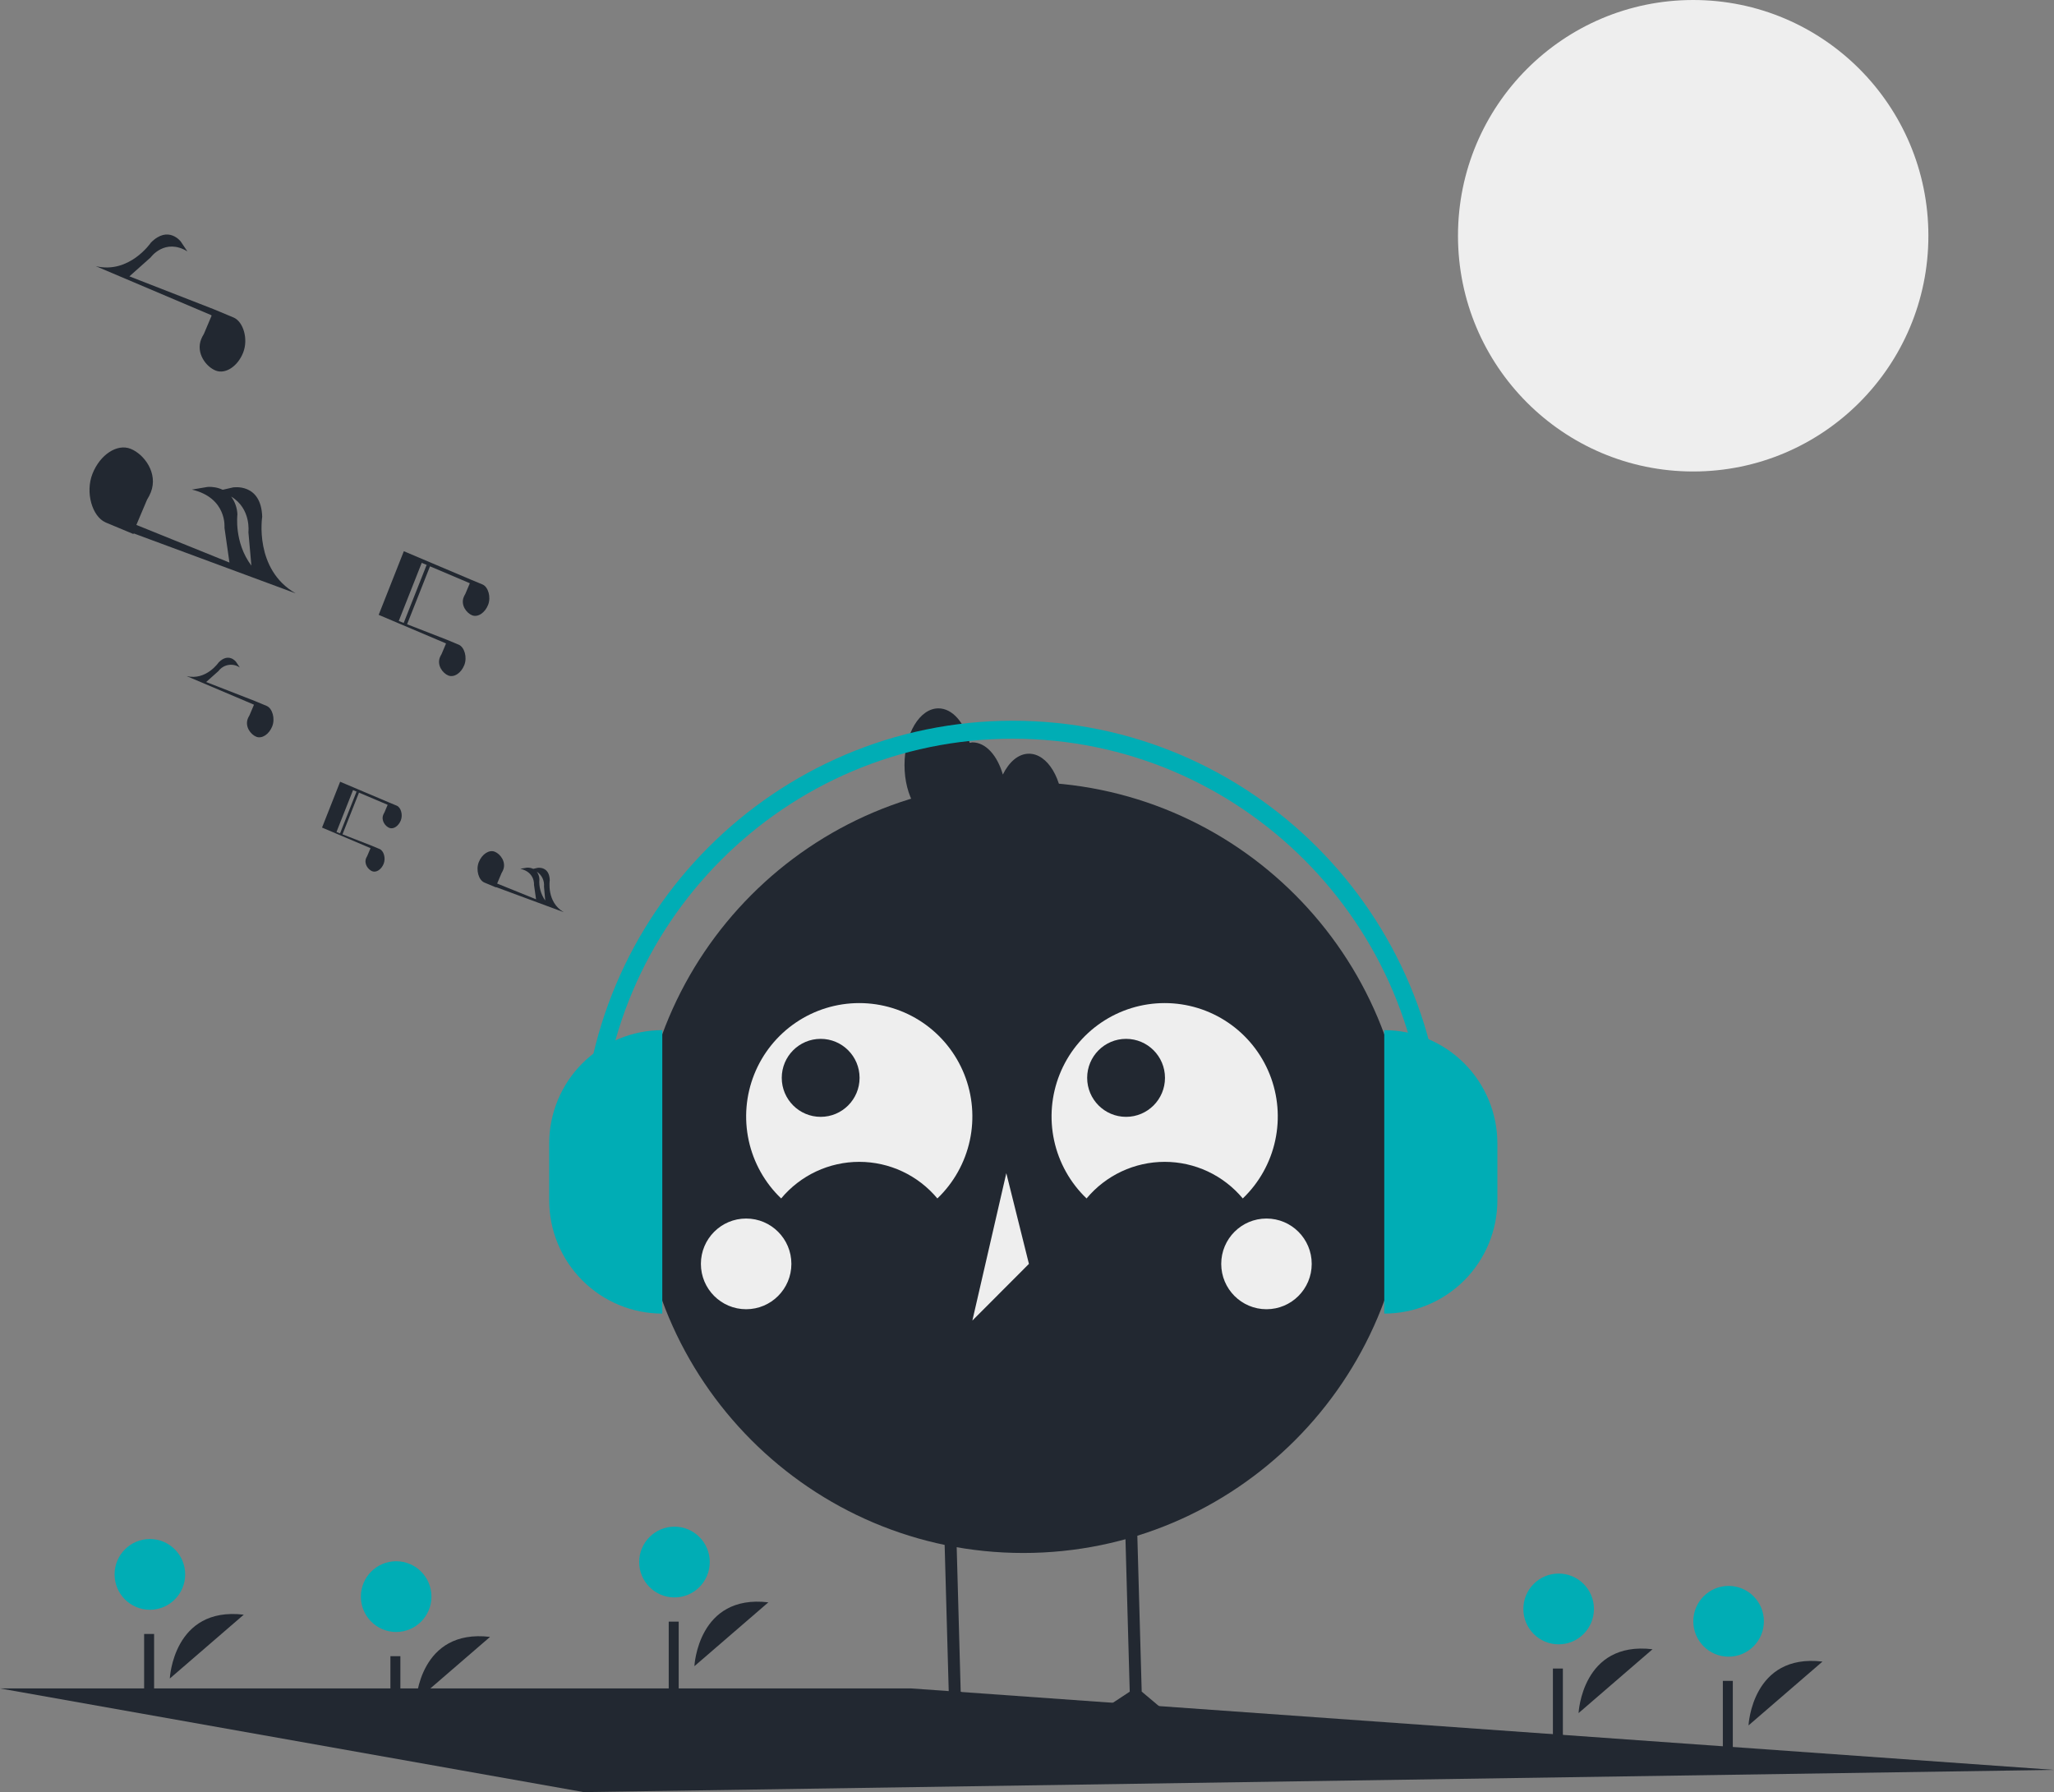 <svg width="196" height="171" viewBox="0 0 196 171" fill="none" xmlns="http://www.w3.org/2000/svg">
<rect x="0" y="0" width="196" height="171" fill="#808080" stroke="none"/>
<g clip-path="url(#clip0)">
<path d="M196 168.88L55.694 171L0 161.107H86.946L196 168.88Z" fill="#222831"/>
<path d="M161.57 44.988C173.965 44.988 184.014 34.917 184.014 22.494C184.014 10.071 173.965 0 161.57 0C149.174 0 139.126 10.071 139.126 22.494C139.126 34.917 149.174 44.988 161.57 44.988Z" fill="#EEEEEE"/>
<path d="M39.705 162.283C39.705 162.283 40.033 155.389 46.763 156.19L39.705 162.283Z" fill="#222831"/>
<path d="M37.803 155.722C39.663 155.722 41.171 154.211 41.171 152.346C41.171 150.482 39.663 148.971 37.803 148.971C35.943 148.971 34.435 150.482 34.435 152.346C34.435 154.211 35.943 155.722 37.803 155.722Z" fill="#00ADB5"/>
<path d="M38.206 158.031H37.255V164.702H38.206V158.031Z" fill="#222831"/>
<path d="M150.633 163.461C150.633 163.461 150.962 156.566 157.692 157.368L150.633 163.461Z" fill="#222831"/>
<path d="M148.732 156.9C150.592 156.9 152.1 155.389 152.1 153.524C152.1 151.66 150.592 150.148 148.732 150.148C146.871 150.148 145.363 151.66 145.363 153.524C145.363 155.389 146.871 156.9 148.732 156.9Z" fill="#00ADB5"/>
<path d="M149.135 159.209H148.184V165.879H149.135V159.209Z" fill="#222831"/>
<path d="M166.85 164.638C166.85 164.638 167.178 157.744 173.908 158.546L166.85 164.638Z" fill="#222831"/>
<path d="M164.948 158.078C166.808 158.078 168.317 156.566 168.317 154.702C168.317 152.837 166.808 151.326 164.948 151.326C163.088 151.326 161.58 152.837 161.58 154.702C161.58 156.566 163.088 158.078 164.948 158.078Z" fill="#00ADB5"/>
<path d="M165.351 160.387H164.4V167.057H165.351V160.387Z" fill="#222831"/>
<path d="M66.262 158.986C66.262 158.986 66.59 152.091 73.32 152.893L66.262 158.986Z" fill="#222831"/>
<path d="M64.36 152.425C66.221 152.425 67.728 150.913 67.728 149.049C67.728 147.184 66.221 145.673 64.36 145.673C62.5 145.673 60.992 147.184 60.992 149.049C60.992 150.913 62.5 152.425 64.36 152.425Z" fill="#00ADB5"/>
<path d="M64.763 154.734H63.812V161.404H64.763V154.734Z" fill="#222831"/>
<path d="M16.203 160.163C16.203 160.163 16.531 153.269 23.261 154.07L16.203 160.163Z" fill="#222831"/>
<path d="M14.301 153.602C16.162 153.602 17.67 152.091 17.67 150.227C17.67 148.362 16.162 146.851 14.301 146.851C12.441 146.851 10.933 148.362 10.933 150.227C10.933 152.091 12.441 153.602 14.301 153.602Z" fill="#00ADB5"/>
<path d="M14.704 155.911H13.753V162.582H14.704V155.911Z" fill="#222831"/>
<path d="M97.645 148.183C117.913 148.183 134.344 131.716 134.344 111.403C134.344 91.089 117.913 74.622 97.645 74.622C77.376 74.622 60.945 91.089 60.945 111.403C60.945 131.716 77.376 148.183 97.645 148.183Z" fill="#222831"/>
<path d="M74.54 114.355C75.452 113.262 76.591 112.382 77.879 111.778C79.167 111.175 80.572 110.862 81.993 110.862C83.415 110.862 84.82 111.175 86.108 111.778C87.395 112.382 88.535 113.262 89.447 114.355C91.007 112.863 92.084 110.937 92.542 108.825C92.999 106.713 92.815 104.513 92.013 102.507C91.211 100.501 89.828 98.782 88.042 97.571C86.256 96.36 84.15 95.713 81.993 95.713C79.837 95.713 77.731 96.36 75.945 97.571C74.159 98.782 72.776 100.501 71.974 102.507C71.172 104.513 70.988 106.713 71.445 108.825C71.903 110.937 72.981 112.863 74.54 114.355Z" fill="#EEEEEE"/>
<path d="M103.684 114.355C104.595 113.262 105.735 112.382 107.023 111.778C108.311 111.175 109.715 110.862 111.137 110.862C112.559 110.862 113.963 111.175 115.251 111.778C116.539 112.382 117.679 113.262 118.59 114.355C120.15 112.863 121.228 110.937 121.685 108.825C122.143 106.713 121.959 104.513 121.157 102.507C120.355 100.501 118.972 98.782 117.186 97.571C115.4 96.36 113.293 95.713 111.137 95.713C108.981 95.713 106.874 96.36 105.088 97.571C103.303 98.782 101.92 100.501 101.118 102.507C100.316 104.513 100.131 106.713 100.589 108.825C101.046 110.937 102.124 112.863 103.684 114.355Z" fill="#EEEEEE"/>
<path d="M78.311 106.568C80.362 106.568 82.024 104.902 82.024 102.847C82.024 100.792 80.362 99.126 78.311 99.126C76.261 99.126 74.598 100.792 74.598 102.847C74.598 104.902 76.261 106.568 78.311 106.568Z" fill="#222831"/>
<path d="M107.454 106.568C109.505 106.568 111.167 104.902 111.167 102.847C111.167 100.792 109.505 99.126 107.454 99.126C105.403 99.126 103.741 100.792 103.741 102.847C103.741 104.902 105.403 106.568 107.454 106.568Z" fill="#222831"/>
<path d="M71.2 124.925C73.584 124.925 75.517 122.988 75.517 120.598C75.517 118.208 73.584 116.271 71.2 116.271C68.815 116.271 66.882 118.208 66.882 120.598C66.882 122.988 68.815 124.925 71.2 124.925Z" fill="#EEEEEE"/>
<path d="M120.852 124.925C123.236 124.925 125.169 122.988 125.169 120.598C125.169 118.208 123.236 116.271 120.852 116.271C118.467 116.271 116.534 118.208 116.534 120.598C116.534 122.988 118.467 124.925 120.852 124.925Z" fill="#EEEEEE"/>
<path d="M96.026 111.943L92.787 126.007L98.184 120.598L96.026 111.943Z" fill="#EEEEEE"/>
<path d="M112.664 166.032L108.988 162.94L109.074 166.032H107.932L107.84 162.763L102.877 166.032H100.799L107.803 161.418L107.532 151.729L107.329 144.412L108.468 144.38L108.674 151.729L108.945 161.41L114.439 166.032H112.664Z" fill="#222831"/>
<path d="M95.393 166.032L91.716 162.94L91.802 166.032H90.663L90.572 162.763L85.608 166.032H83.53L90.532 161.418L90.261 151.729L90.058 144.412L91.2 144.38L91.405 151.729L91.673 161.41L97.168 166.032H95.393Z" fill="#222831"/>
<path d="M98.184 71.918C97.177 71.918 96.289 72.702 95.695 73.906C95.172 72.095 94.072 70.836 92.787 70.836C92.7 70.845 92.614 70.859 92.528 70.88C92.034 68.947 90.887 67.591 89.549 67.591C87.761 67.591 86.311 70.012 86.311 73C86.311 75.987 87.761 78.409 89.549 78.409C89.636 78.4 89.723 78.385 89.808 78.365C90.302 80.298 91.45 81.654 92.787 81.654C93.794 81.654 94.683 80.87 95.277 79.666C95.8 81.476 96.9 82.736 98.184 82.736C99.973 82.736 101.423 80.314 101.423 77.327C101.423 74.34 99.973 71.918 98.184 71.918Z" fill="#222831"/>
<path d="M63.198 125.341C61.78 125.341 60.377 125.061 59.067 124.517C57.757 123.974 56.567 123.177 55.565 122.172C54.563 121.168 53.768 119.975 53.225 118.663C52.683 117.35 52.404 115.944 52.404 114.523V109.114C52.404 106.245 53.541 103.494 55.565 101.465C57.589 99.436 60.335 98.296 63.198 98.296V125.341Z" fill="#00ADB5"/>
<path d="M132.092 98.296C133.509 98.296 134.913 98.576 136.223 99.12C137.532 99.663 138.722 100.46 139.724 101.465C140.727 102.469 141.522 103.662 142.064 104.974C142.607 106.287 142.886 107.694 142.886 109.114V114.523C142.886 115.944 142.607 117.35 142.064 118.663C141.522 119.975 140.727 121.168 139.724 122.172C138.722 123.177 137.532 123.974 136.223 124.517C134.913 125.061 133.509 125.341 132.092 125.341V98.296H132.092Z" fill="#00ADB5"/>
<path d="M137.748 109.964H136.035C136.035 88.197 118.365 70.487 96.646 70.487C74.926 70.487 57.256 88.197 57.256 109.964H55.543C55.543 87.25 73.982 68.771 96.646 68.771C119.31 68.771 137.748 87.25 137.748 109.964Z" fill="#00ADB5"/>
<path d="M37.874 76.883L37.874 76.883L37.069 76.547L33.675 75.109L32.458 74.593L32.364 74.829L30.73 78.966L35.33 80.917L35.354 80.939L35.044 81.672C35.002 81.739 34.966 81.809 34.936 81.883C34.719 82.433 35.129 82.979 35.517 83.133C35.905 83.287 36.395 82.966 36.612 82.417C36.826 81.875 36.617 81.186 36.239 81.02L36.239 81.019L35.435 80.683L32.682 79.611L34.255 75.632L34.022 75.539L32.449 79.52L32.108 79.387L33.688 75.391L33.73 75.409L36.965 76.781L36.989 76.803L36.679 77.535C36.636 77.602 36.6 77.673 36.571 77.747C36.354 78.296 36.764 78.843 37.151 78.997C37.539 79.151 38.029 78.83 38.247 78.281C38.461 77.739 38.252 77.05 37.874 76.883Z" fill="#222831"/>
<path d="M53.796 87.038C52.126 86.081 52.46 83.981 52.46 83.981C52.418 82.617 51.294 82.81 51.294 82.81L50.885 82.904C50.694 82.816 50.485 82.777 50.276 82.791L49.653 82.896C51.071 83.23 50.955 84.419 50.955 84.419L51.153 85.808L47.438 84.306L47.865 83.299C47.924 83.206 47.974 83.107 48.015 83.005C48.317 82.242 47.747 81.483 47.209 81.269C46.67 81.055 45.989 81.501 45.687 82.264C45.39 83.017 45.681 83.973 46.205 84.204L46.205 84.205L47.322 84.671L47.331 84.645L53.796 87.038ZM51.91 84.596L52.029 85.927C51.608 85.335 51.411 84.613 51.471 83.889C51.461 83.632 51.375 83.383 51.222 83.176C51.457 83.326 51.645 83.538 51.766 83.789C51.887 84.04 51.937 84.319 51.91 84.596V84.596Z" fill="#222831"/>
<path d="M25.46 67.365L25.46 67.364L24.343 66.898L19.672 65.078L20.851 64.027C21.082 63.719 21.422 63.513 21.802 63.45C22.181 63.388 22.569 63.475 22.886 63.693L22.52 63.148C22.52 63.148 21.832 62.236 20.87 63.201C20.87 63.201 19.679 64.961 17.808 64.513L24.197 67.223L24.231 67.253L23.8 68.271C23.741 68.364 23.691 68.462 23.65 68.564C23.349 69.328 23.918 70.087 24.457 70.3C24.995 70.514 25.676 70.069 25.978 69.306C26.275 68.553 25.985 67.596 25.46 67.365Z" fill="#222831"/>
<path d="M42.558 61.41L42.128 62.428C42.069 62.521 42.019 62.619 41.978 62.721C41.676 63.484 42.246 64.243 42.784 64.457C43.323 64.671 44.004 64.226 44.305 63.462C44.603 62.71 44.312 61.753 43.787 61.522L43.788 61.521L42.67 61.055L38.847 59.566L41.032 54.038L40.708 53.91L38.523 59.439L38.05 59.255L40.244 53.704L40.302 53.729L44.795 55.635L44.829 55.665L44.398 56.682C44.339 56.776 44.289 56.874 44.248 56.976C43.946 57.739 44.516 58.499 45.054 58.712C45.593 58.926 46.274 58.481 46.576 57.717C46.873 56.965 46.582 56.008 46.058 55.777L46.058 55.776L44.941 55.31L40.374 53.375L40.374 53.375L40.225 53.312L38.535 52.596L36.135 58.669L42.525 61.38L42.558 61.41Z" fill="#222831"/>
<path d="M22.31 30.307L22.311 30.305L20.387 29.503L12.348 26.37L14.377 24.561C14.377 24.561 15.726 22.684 17.88 23.986L17.25 23.048C17.25 23.048 16.066 21.477 14.409 23.139C14.409 23.139 12.359 26.168 9.138 25.396L20.137 30.062L20.195 30.114L19.454 31.866C19.352 32.026 19.266 32.195 19.195 32.371C18.676 33.685 19.656 34.992 20.583 35.36C21.51 35.728 22.683 34.961 23.202 33.647C23.714 32.351 23.214 30.705 22.31 30.307Z" fill="#222831"/>
<path d="M28.214 56.618C24.221 54.331 25.02 49.31 25.02 49.31C24.92 46.048 22.231 46.51 22.231 46.51L21.252 46.734C20.798 46.522 20.297 46.43 19.797 46.464L18.309 46.715C21.698 47.513 21.42 50.355 21.42 50.355L21.895 53.678L13.013 50.087L14.033 47.677C14.174 47.455 14.294 47.22 14.392 46.975C15.113 45.15 13.751 43.335 12.463 42.824C11.176 42.313 9.548 43.378 8.826 45.203C8.115 47.003 8.81 49.289 10.065 49.842L10.064 49.844L12.736 50.959L12.756 50.896L28.214 56.618ZM23.704 50.78L23.989 53.972C22.312 51.741 22.655 49.09 22.655 49.09C22.632 48.474 22.424 47.88 22.06 47.384C23.987 48.539 23.704 50.78 23.704 50.78H23.704Z" fill="#222831"/>
</g>
<defs>
<clipPath id="clip0">
<rect width="196" height="171" fill="white"/>
</clipPath>
</defs>
</svg>
